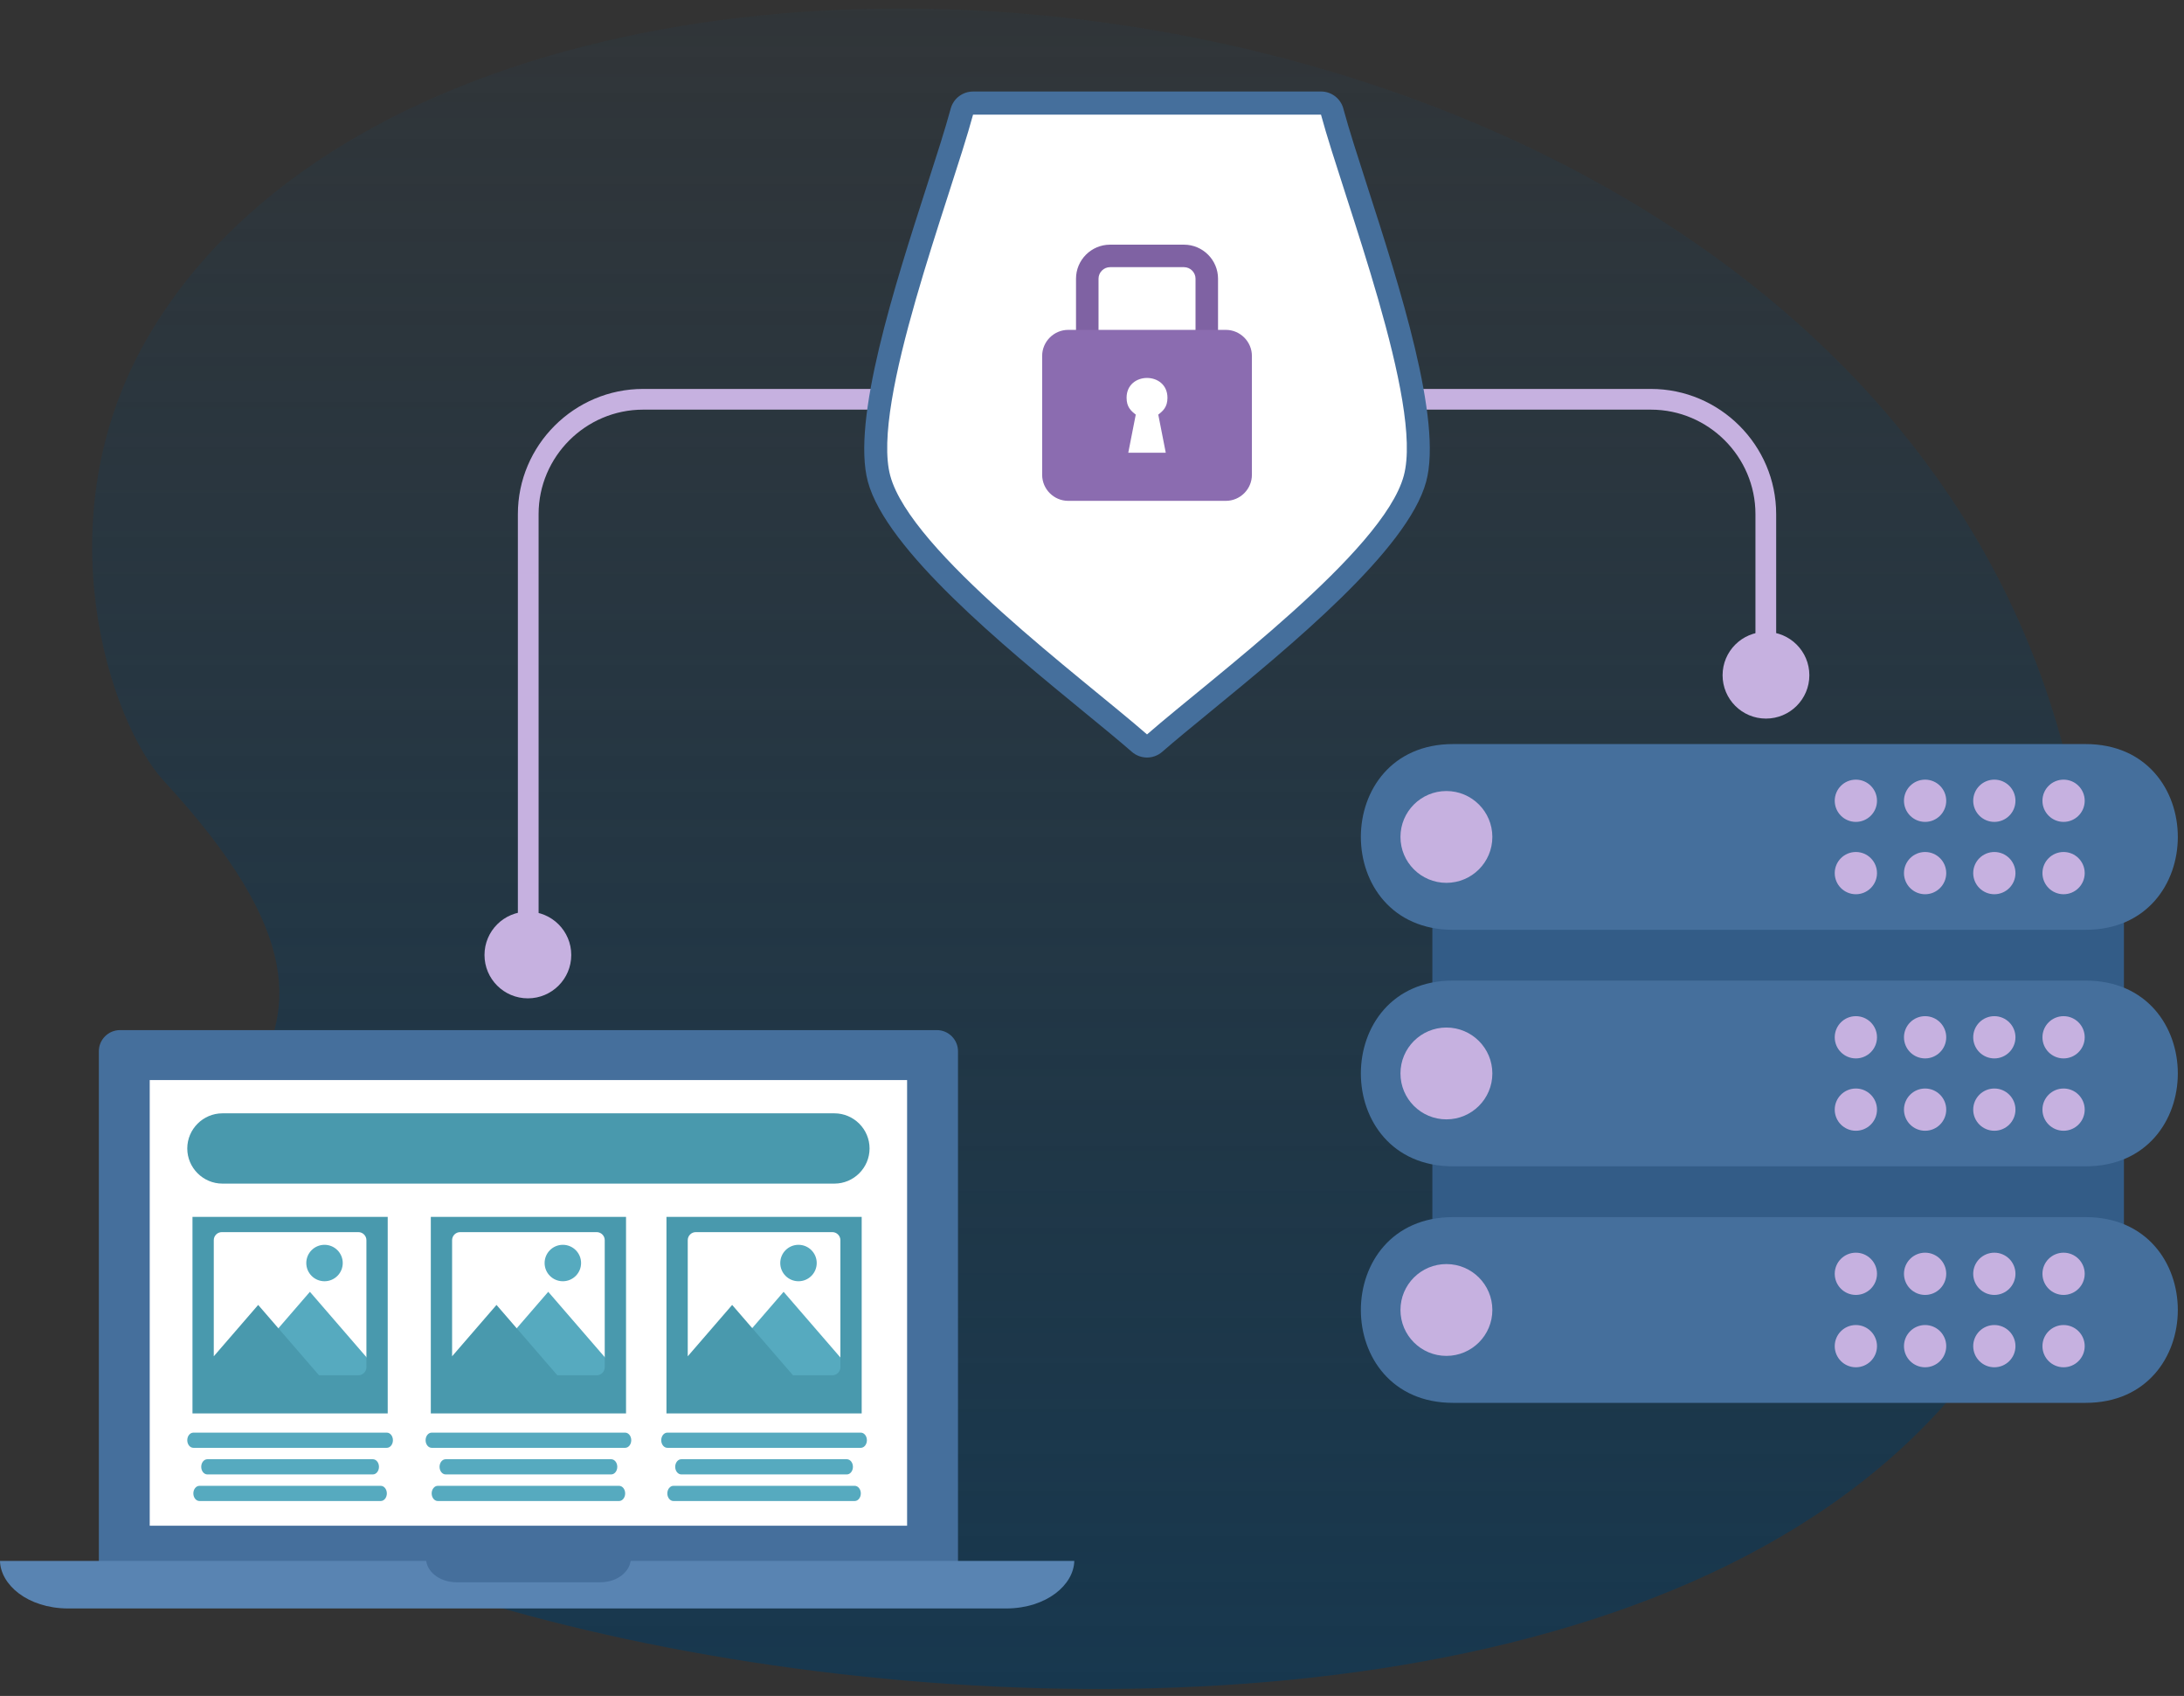 <svg width="237" height="184" viewBox="0 0 237 184" fill="none" xmlns="http://www.w3.org/2000/svg">
<rect x="0" y="0" width="237" height="184" fill="#333333" stroke="none"/>
<g id="Group 144">
<g id="Shape 781">
<path fill-rule="evenodd" clip-rule="evenodd" d="M226.932 111.439C232.532 -5.249 53.267 -28.565 15.854 36.916C4.645 56.534 11.952 78.419 17.789 84.74C48.574 118.071 12.921 119.21 12.912 147.263C12.901 182.207 221.71 220.207 226.932 111.439Z" fill="white" fill-opacity="0.01"/>
<path fill-rule="evenodd" clip-rule="evenodd" d="M226.932 111.439C232.532 -5.249 53.267 -28.565 15.854 36.916C4.645 56.534 11.952 78.419 17.789 84.74C48.574 118.071 12.921 119.21 12.912 147.263C12.901 182.207 221.71 220.207 226.932 111.439Z" fill="url(#paint0_linear_189_1694)"/>
</g>
<g id="_1483856919536">
<path id="Vector" fill-rule="evenodd" clip-rule="evenodd" d="M221.691 147.411H164.228C159.392 147.411 155.435 143.458 155.435 138.626V92.593C155.435 87.761 159.391 83.809 164.228 83.809H221.691C226.528 83.809 230.483 87.763 230.483 92.593V138.626C230.483 143.457 226.525 147.411 221.691 147.411Z" fill="#335C87"/>
<path id="Vector_2" fill-rule="evenodd" clip-rule="evenodd" d="M157.682 100.879H226.323C239.665 100.879 239.665 80.727 226.323 80.727H157.682C144.34 80.727 144.34 100.879 157.682 100.879Z" fill="#456F9C"/>
<path id="Vector_3" fill-rule="evenodd" clip-rule="evenodd" d="M201.392 89.171C200.125 89.171 199.099 88.144 199.099 86.878C199.099 85.613 200.125 84.587 201.392 84.587C202.658 84.587 203.685 85.613 203.685 86.878C203.685 88.144 202.658 89.171 201.392 89.171ZM223.932 89.171C222.666 89.171 221.639 88.144 221.639 86.878C221.639 85.613 222.666 84.587 223.932 84.587C225.199 84.587 226.225 85.613 226.225 86.878C226.225 88.144 225.199 89.171 223.932 89.171ZM223.932 97.02C222.666 97.02 221.639 95.993 221.639 94.727C221.639 93.463 222.666 92.437 223.932 92.437C225.199 92.437 226.225 93.463 226.225 94.727C226.225 95.993 225.199 97.02 223.932 97.02ZM216.419 89.171C215.153 89.171 214.126 88.144 214.126 86.878C214.126 85.613 215.153 84.587 216.419 84.587C217.685 84.587 218.711 85.613 218.711 86.878C218.711 88.144 217.685 89.171 216.419 89.171ZM216.419 97.02C215.153 97.02 214.126 95.993 214.126 94.727C214.126 93.463 215.153 92.437 216.419 92.437C217.685 92.437 218.711 93.463 218.711 94.727C218.711 95.993 217.685 97.02 216.419 97.02ZM208.906 89.171C207.639 89.171 206.613 88.144 206.613 86.878C206.613 85.613 207.639 84.587 208.906 84.587C210.171 84.587 211.198 85.613 211.198 86.878C211.198 88.144 210.171 89.171 208.906 89.171ZM208.906 97.02C207.639 97.02 206.613 95.993 206.613 94.727C206.613 93.463 207.639 92.437 208.906 92.437C210.171 92.437 211.198 93.463 211.198 94.727C211.198 95.993 210.171 97.02 208.906 97.02ZM201.392 97.02C200.125 97.02 199.099 95.993 199.099 94.727C199.099 93.463 200.125 92.437 201.392 92.437C202.658 92.437 203.685 93.463 203.685 94.727C203.685 95.993 202.658 97.02 201.392 97.02Z" fill="#C6B1E0"/>
<path id="Vector_4" fill-rule="evenodd" clip-rule="evenodd" d="M156.959 95.784C154.205 95.784 151.973 93.554 151.973 90.803C151.973 88.052 154.205 85.822 156.959 85.822C159.713 85.822 161.945 88.052 161.945 90.803C161.945 93.554 159.713 95.784 156.959 95.784Z" fill="#C6B1E0"/>
<path id="Vector_5" fill-rule="evenodd" clip-rule="evenodd" d="M157.682 126.54H226.323C239.665 126.54 239.665 106.388 226.323 106.388H157.682C144.34 106.388 144.34 126.54 157.682 126.54Z" fill="#456F9C"/>
<path id="Vector_6" fill-rule="evenodd" clip-rule="evenodd" d="M201.392 114.832C200.125 114.832 199.099 113.805 199.099 112.54C199.099 111.275 200.125 110.249 201.392 110.249C202.658 110.249 203.685 111.275 203.685 112.54C203.685 113.805 202.658 114.832 201.392 114.832ZM223.932 114.832C222.666 114.832 221.639 113.805 221.639 112.54C221.639 111.275 222.666 110.249 223.932 110.249C225.199 110.249 226.225 111.275 226.225 112.54C226.225 113.805 225.199 114.832 223.932 114.832ZM223.932 122.681C222.666 122.681 221.639 121.655 221.639 120.389C221.639 119.125 222.666 118.098 223.932 118.098C225.199 118.098 226.225 119.125 226.225 120.389C226.225 121.655 225.199 122.681 223.932 122.681ZM216.419 114.832C215.153 114.832 214.126 113.805 214.126 112.54C214.126 111.275 215.153 110.249 216.419 110.249C217.685 110.249 218.711 111.275 218.711 112.54C218.711 113.805 217.685 114.832 216.419 114.832ZM216.419 122.681C215.153 122.681 214.126 121.655 214.126 120.389C214.126 119.125 215.153 118.098 216.419 118.098C217.685 118.098 218.711 119.125 218.711 120.389C218.711 121.655 217.685 122.681 216.419 122.681ZM208.906 114.832C207.639 114.832 206.613 113.805 206.613 112.54C206.613 111.275 207.639 110.249 208.906 110.249C210.171 110.249 211.198 111.275 211.198 112.54C211.198 113.805 210.171 114.832 208.906 114.832ZM208.906 122.681C207.639 122.681 206.613 121.655 206.613 120.389C206.613 119.125 207.639 118.098 208.906 118.098C210.171 118.098 211.198 119.125 211.198 120.389C211.198 121.655 210.171 122.681 208.906 122.681ZM201.392 122.681C200.125 122.681 199.099 121.655 199.099 120.389C199.099 119.125 200.125 118.098 201.392 118.098C202.658 118.098 203.685 119.125 203.685 120.389C203.685 121.655 202.658 122.681 201.392 122.681Z" fill="#C6B1E0"/>
<path id="Vector_7" fill-rule="evenodd" clip-rule="evenodd" d="M156.959 121.445C154.205 121.445 151.973 119.215 151.973 116.464C151.973 113.713 154.205 111.482 156.959 111.482C159.713 111.482 161.945 113.713 161.945 116.464C161.945 119.215 159.713 121.445 156.959 121.445Z" fill="#C6B1E0"/>
<path id="Vector_8" fill-rule="evenodd" clip-rule="evenodd" d="M157.682 152.202H226.323C239.665 152.202 239.665 132.05 226.323 132.05H157.682C144.34 132.05 144.34 152.202 157.682 152.202Z" fill="#456F9C"/>
<path id="Vector_9" fill-rule="evenodd" clip-rule="evenodd" d="M201.392 140.493C200.125 140.493 199.099 139.466 199.099 138.2C199.099 136.935 200.125 135.91 201.392 135.91C202.658 135.91 203.685 136.935 203.685 138.2C203.685 139.466 202.658 140.493 201.392 140.493ZM223.932 140.493C222.666 140.493 221.639 139.466 221.639 138.2C221.639 136.935 222.666 135.91 223.932 135.91C225.199 135.91 226.225 136.935 226.225 138.2C226.225 139.466 225.199 140.493 223.932 140.493ZM223.932 148.342C222.666 148.342 221.639 147.315 221.639 146.05C221.639 144.785 222.666 143.759 223.932 143.759C225.199 143.759 226.225 144.785 226.225 146.05C226.225 147.315 225.199 148.342 223.932 148.342ZM216.419 140.493C215.153 140.493 214.126 139.466 214.126 138.2C214.126 136.935 215.153 135.91 216.419 135.91C217.685 135.91 218.711 136.935 218.711 138.2C218.711 139.466 217.685 140.493 216.419 140.493ZM216.419 148.342C215.153 148.342 214.126 147.315 214.126 146.05C214.126 144.785 215.153 143.759 216.419 143.759C217.685 143.759 218.711 144.785 218.711 146.05C218.711 147.315 217.685 148.342 216.419 148.342ZM208.906 140.493C207.639 140.493 206.613 139.466 206.613 138.2C206.613 136.935 207.639 135.91 208.906 135.91C210.171 135.91 211.198 136.935 211.198 138.2C211.198 139.466 210.171 140.493 208.906 140.493ZM208.906 148.342C207.639 148.342 206.613 147.315 206.613 146.05C206.613 144.785 207.639 143.759 208.906 143.759C210.171 143.759 211.198 144.785 211.198 146.05C211.198 147.315 210.171 148.342 208.906 148.342ZM201.392 148.342C200.125 148.342 199.099 147.315 199.099 146.05C199.099 144.785 200.125 143.759 201.392 143.759C202.658 143.759 203.685 144.785 203.685 146.05C203.685 147.315 202.658 148.342 201.392 148.342Z" fill="#C6B1E0"/>
<path id="Vector_10" fill-rule="evenodd" clip-rule="evenodd" d="M156.959 147.107C154.205 147.107 151.973 144.876 151.973 142.125C151.973 139.374 154.205 137.144 156.959 137.144C159.713 137.144 161.945 139.374 161.945 142.125C161.945 144.876 159.713 147.107 156.959 147.107Z" fill="#C6B1E0"/>
<g id="Group">
<path id="Vector_11" fill-rule="evenodd" clip-rule="evenodd" d="M13.022 111.76H101.662C102.925 111.76 103.959 112.792 103.959 114.055V170.126C103.959 171.387 102.925 172.42 101.662 172.42H13.022C11.759 172.42 10.726 171.388 10.726 170.126V114.055C10.726 112.792 11.759 111.76 13.022 111.76Z" fill="#456F9C"/>
<path id="Vector_12" fill-rule="evenodd" clip-rule="evenodd" d="M16.248 117.181H98.435V165.532H16.248V117.181Z" fill="white"/>
<path id="Vector_13" fill-rule="evenodd" clip-rule="evenodd" d="M65.932 147.599V148.515C65.932 149.003 65.529 149.406 65.04 149.406H51.493L55.135 145.194L59.493 140.154L63.851 145.194L65.932 147.599Z" fill="#56AABF"/>
<path id="Vector_14" fill-rule="evenodd" clip-rule="evenodd" d="M40.067 147.598V148.514C40.067 149.002 39.664 149.404 39.176 149.404H25.63L29.273 145.193L33.63 140.154L37.987 145.193L40.067 147.598Z" fill="#56AABF"/>
<path id="Vector_15" fill-rule="evenodd" clip-rule="evenodd" d="M0 169.348H116.579C116.526 171.921 113.613 174.476 109.232 174.51C75.27 174.51 41.309 174.51 7.347 174.51C2.966 174.476 0.053 171.921 0 169.348Z" fill="#5984B2"/>
<path id="Vector_16" fill-rule="evenodd" clip-rule="evenodd" d="M46.233 169.136H68.452C68.428 170.399 67.118 171.653 65.148 171.669C49.875 171.669 64.81 171.669 49.538 171.669C47.567 171.653 46.257 170.399 46.233 169.136Z" fill="#456F9C"/>
<path id="Vector_17" fill-rule="evenodd" clip-rule="evenodd" d="M67.935 153.346H46.75V132.023H67.935V153.346ZM49.06 147.15L50.214 145.815L53.879 141.577L57.544 145.815L60.479 149.209H64.752C65.23 149.209 65.624 148.815 65.624 148.337V134.55C65.624 134.073 65.231 133.679 64.752 133.679H49.932C49.453 133.679 49.06 134.071 49.06 134.55V147.15Z" fill="#4999AD"/>
<path id="Vector_18" fill-rule="evenodd" clip-rule="evenodd" d="M61.078 139.008C59.985 139.008 59.099 138.123 59.099 137.031C59.099 135.94 59.985 135.055 61.078 135.055C62.17 135.055 63.056 135.94 63.056 137.031C63.056 138.123 62.17 139.008 61.078 139.008Z" fill="#56AABF"/>
<path id="Vector_19" d="M47.507 162.853C47.141 162.853 46.843 162.484 46.843 162.028C46.843 161.574 47.141 161.204 47.507 161.204H67.177C67.543 161.204 67.841 161.574 67.841 162.028C67.841 162.484 67.543 162.853 67.177 162.853H47.507ZM48.362 159.967C47.996 159.967 47.699 159.597 47.699 159.143C47.699 158.687 47.996 158.318 48.362 158.318H66.322C66.688 158.318 66.985 158.687 66.985 159.143C66.985 159.597 66.688 159.967 66.322 159.967H48.362ZM46.847 157.081C46.481 157.081 46.184 156.711 46.184 156.257C46.184 155.801 46.481 155.433 46.847 155.433H67.837C68.203 155.433 68.501 155.801 68.501 156.257C68.501 156.711 68.203 157.081 67.837 157.081H46.847Z" fill="#56AABF"/>
<path id="Vector_20" fill-rule="evenodd" clip-rule="evenodd" d="M42.073 153.346H20.888V132.023H42.073V153.346ZM23.198 147.15L24.352 145.815L28.017 141.577L31.682 145.815L34.617 149.209H38.89C39.368 149.209 39.762 148.815 39.762 148.337V134.55C39.762 134.073 39.369 133.679 38.89 133.679H24.07C23.591 133.679 23.198 134.071 23.198 134.55V147.15Z" fill="#4999AD"/>
<path id="Vector_21" fill-rule="evenodd" clip-rule="evenodd" d="M35.215 139.008C34.123 139.008 33.237 138.123 33.237 137.031C33.237 135.94 34.123 135.055 35.215 135.055C36.307 135.055 37.194 135.94 37.194 137.031C37.194 138.123 36.307 139.008 35.215 139.008Z" fill="#56AABF"/>
<path id="Vector_22" d="M21.646 162.853C21.279 162.853 20.982 162.484 20.982 162.028C20.982 161.574 21.279 161.204 21.646 161.204H41.315C41.681 161.204 41.979 161.574 41.979 162.028C41.979 162.484 41.681 162.853 41.315 162.853H21.646ZM22.501 159.967C22.134 159.967 21.837 159.597 21.837 159.143C21.837 158.687 22.134 158.318 22.501 158.318H40.46C40.827 158.318 41.124 158.687 41.124 159.143C41.124 159.597 40.827 159.967 40.46 159.967H22.501ZM20.986 157.081C20.619 157.081 20.322 156.711 20.322 156.257C20.322 155.801 20.619 155.433 20.986 155.433H41.975C42.342 155.433 42.639 155.801 42.639 156.257C42.639 156.711 42.342 157.081 41.975 157.081H20.986Z" fill="#56AABF"/>
<path id="Vector_23" fill-rule="evenodd" clip-rule="evenodd" d="M91.448 147.571V148.483C91.448 148.97 91.047 149.37 90.559 149.37H77.065L80.693 145.174L85.035 140.154L89.375 145.174L91.448 147.571Z" fill="#56AABF"/>
<path id="Vector_24" fill-rule="evenodd" clip-rule="evenodd" d="M93.507 153.346H72.322V132.023H93.507V153.346ZM74.632 147.15L79.451 141.577L86.051 149.209H90.323C90.802 149.209 91.196 148.815 91.196 148.337V134.55C91.196 134.073 90.803 133.679 90.323 133.679H75.504C75.025 133.679 74.632 134.071 74.632 134.55V147.15Z" fill="#4999AD"/>
<path id="Vector_25" fill-rule="evenodd" clip-rule="evenodd" d="M86.649 139.008C85.557 139.008 84.671 138.123 84.671 137.031C84.671 135.94 85.557 135.055 86.649 135.055C87.742 135.055 88.628 135.94 88.628 137.031C88.628 138.123 87.742 139.008 86.649 139.008Z" fill="#56AABF"/>
<path id="Vector_26" d="M73.08 162.853C72.713 162.853 72.416 162.484 72.416 162.028C72.416 161.574 72.713 161.204 73.08 161.204H92.749C93.115 161.204 93.413 161.574 93.413 162.028C93.413 162.484 93.115 162.853 92.749 162.853H73.08ZM73.935 159.967C73.568 159.967 73.271 159.597 73.271 159.143C73.271 158.687 73.568 158.318 73.935 158.318H91.894C92.26 158.318 92.557 158.687 92.557 159.143C92.557 159.597 92.26 159.967 91.894 159.967H73.935ZM72.419 157.081C72.053 157.081 71.755 156.711 71.755 156.257C71.755 155.801 72.053 155.433 72.419 155.433H93.409C93.775 155.433 94.073 155.801 94.073 156.257C94.073 156.711 93.775 157.081 93.409 157.081H72.419Z" fill="#56AABF"/>
<path id="Vector_27" d="M24.139 120.79H90.546C92.645 120.79 94.362 122.506 94.362 124.603C94.362 126.7 92.645 128.416 90.546 128.416H24.139C22.039 128.416 20.322 126.7 20.322 124.603C20.322 122.506 22.039 120.79 24.139 120.79Z" fill="#4999AD"/>
</g>
<path id="Vector_28" d="M58.447 105.466C58.447 106.086 57.944 106.59 57.322 106.59C56.702 106.59 56.198 106.086 56.198 105.466V55.776C56.198 52.041 57.727 48.645 60.19 46.185C62.653 43.724 66.051 42.197 69.79 42.197C87.642 42.197 161.3 42.197 179.152 42.197C182.89 42.197 186.289 43.724 188.752 46.185C191.215 48.646 192.744 52.041 192.744 55.776L192.744 75.395C192.744 76.015 192.241 76.519 191.62 76.519C190.999 76.519 190.495 76.015 190.495 75.395V55.776C190.495 52.661 189.218 49.828 187.162 47.773C185.106 45.719 182.27 44.444 179.152 44.444C161.3 44.444 87.642 44.444 69.79 44.444C66.672 44.444 63.836 45.719 61.78 47.773C59.724 49.828 58.447 52.661 58.447 55.776V105.466Z" fill="#C6B1E0"/>
<path id="Vector_29" fill-rule="evenodd" clip-rule="evenodd" d="M57.283 108.315C54.683 108.315 52.576 106.209 52.576 103.611C52.576 101.014 54.683 98.909 57.283 98.909C59.883 98.909 61.991 101.014 61.991 103.611C61.991 106.209 59.883 108.315 57.283 108.315Z" fill="#C6B1E0"/>
<path id="Vector_30" fill-rule="evenodd" clip-rule="evenodd" d="M191.637 77.963C189.036 77.963 186.929 75.857 186.929 73.26C186.929 70.663 189.036 68.557 191.637 68.557C194.236 68.557 196.345 70.663 196.345 73.26C196.345 75.857 194.236 77.963 191.637 77.963Z" fill="#C6B1E0"/>
<path id="Vector_31" d="M94.18 52.263C92.378 45.6 97.1 30.955 100.581 20.161C101.632 16.901 102.564 14.01 103.165 11.792C103.465 10.669 104.481 9.929 105.592 9.93V9.927H143.349C144.558 9.927 145.567 10.778 145.809 11.913C146.411 14.12 147.331 16.972 148.366 20.181C151.846 30.973 156.562 45.601 154.761 52.263C152.759 59.662 140.007 70.114 131.307 77.244C129.283 78.903 127.488 80.375 126.122 81.567C125.159 82.409 123.733 82.382 122.803 81.551C121.443 80.365 119.659 78.903 117.649 77.256C108.949 70.126 96.182 59.663 94.18 52.263ZM105.356 21.693C102.07 31.883 97.612 45.709 99.034 50.967C100.617 56.822 112.639 66.674 120.833 73.388C122.16 74.477 123.392 75.486 124.471 76.39C125.554 75.482 126.791 74.469 128.124 73.377C136.316 66.662 148.323 56.82 149.907 50.967C151.329 45.71 146.876 31.901 143.59 21.713C142.775 19.184 142.028 16.867 141.456 14.953H107.484C106.914 16.862 106.169 19.172 105.356 21.693Z" fill="#456F9C"/>
<path id="Vector_32" fill-rule="evenodd" clip-rule="evenodd" d="M96.608 51.614C94.483 43.759 103.133 21.528 105.592 12.44H143.35C145.808 21.532 154.46 43.755 152.334 51.614C150.107 59.847 131.534 73.516 124.472 79.681C117.41 73.519 98.834 59.845 96.608 51.614Z" fill="white"/>
<path id="Vector_33" fill-rule="evenodd" clip-rule="evenodd" d="M116.765 36.26V30.236C116.765 28.203 118.425 26.545 120.46 26.545H128.482C130.517 26.545 132.177 28.203 132.177 30.236V36.26H129.734V30.236C129.734 29.551 129.168 28.986 128.482 28.986H120.46C119.774 28.986 119.208 29.551 119.208 30.236V36.26H116.765Z" fill="#7F62A3"/>
<path id="Vector_34" fill-rule="evenodd" clip-rule="evenodd" d="M133.022 54.34H115.921C114.364 54.34 113.091 53.068 113.091 51.513V38.617C113.091 37.062 114.364 35.789 115.921 35.789H133.022C134.578 35.789 135.852 37.062 135.852 38.617V51.513C135.852 53.068 134.578 54.34 133.022 54.34Z" fill="#8B6CB0"/>
<path id="Vector_35" fill-rule="evenodd" clip-rule="evenodd" d="M125.692 44.982C126.219 44.574 126.688 44.153 126.688 43.157C126.688 40.288 122.253 40.288 122.253 43.157C122.253 44.153 122.722 44.574 123.249 44.982L122.436 49.12H126.505L125.692 44.982Z" fill="white"/>
</g>
</g>
<defs>
<linearGradient id="paint0_linear_189_1694" x1="234.008" y1="221.255" x2="234.008" y2="-29.745" gradientUnits="userSpaceOnUse">
<stop stop-color="#123853"/>
<stop offset="1" stop-color="#123853" stop-opacity="0"/>
</linearGradient>
</defs>
</svg>
